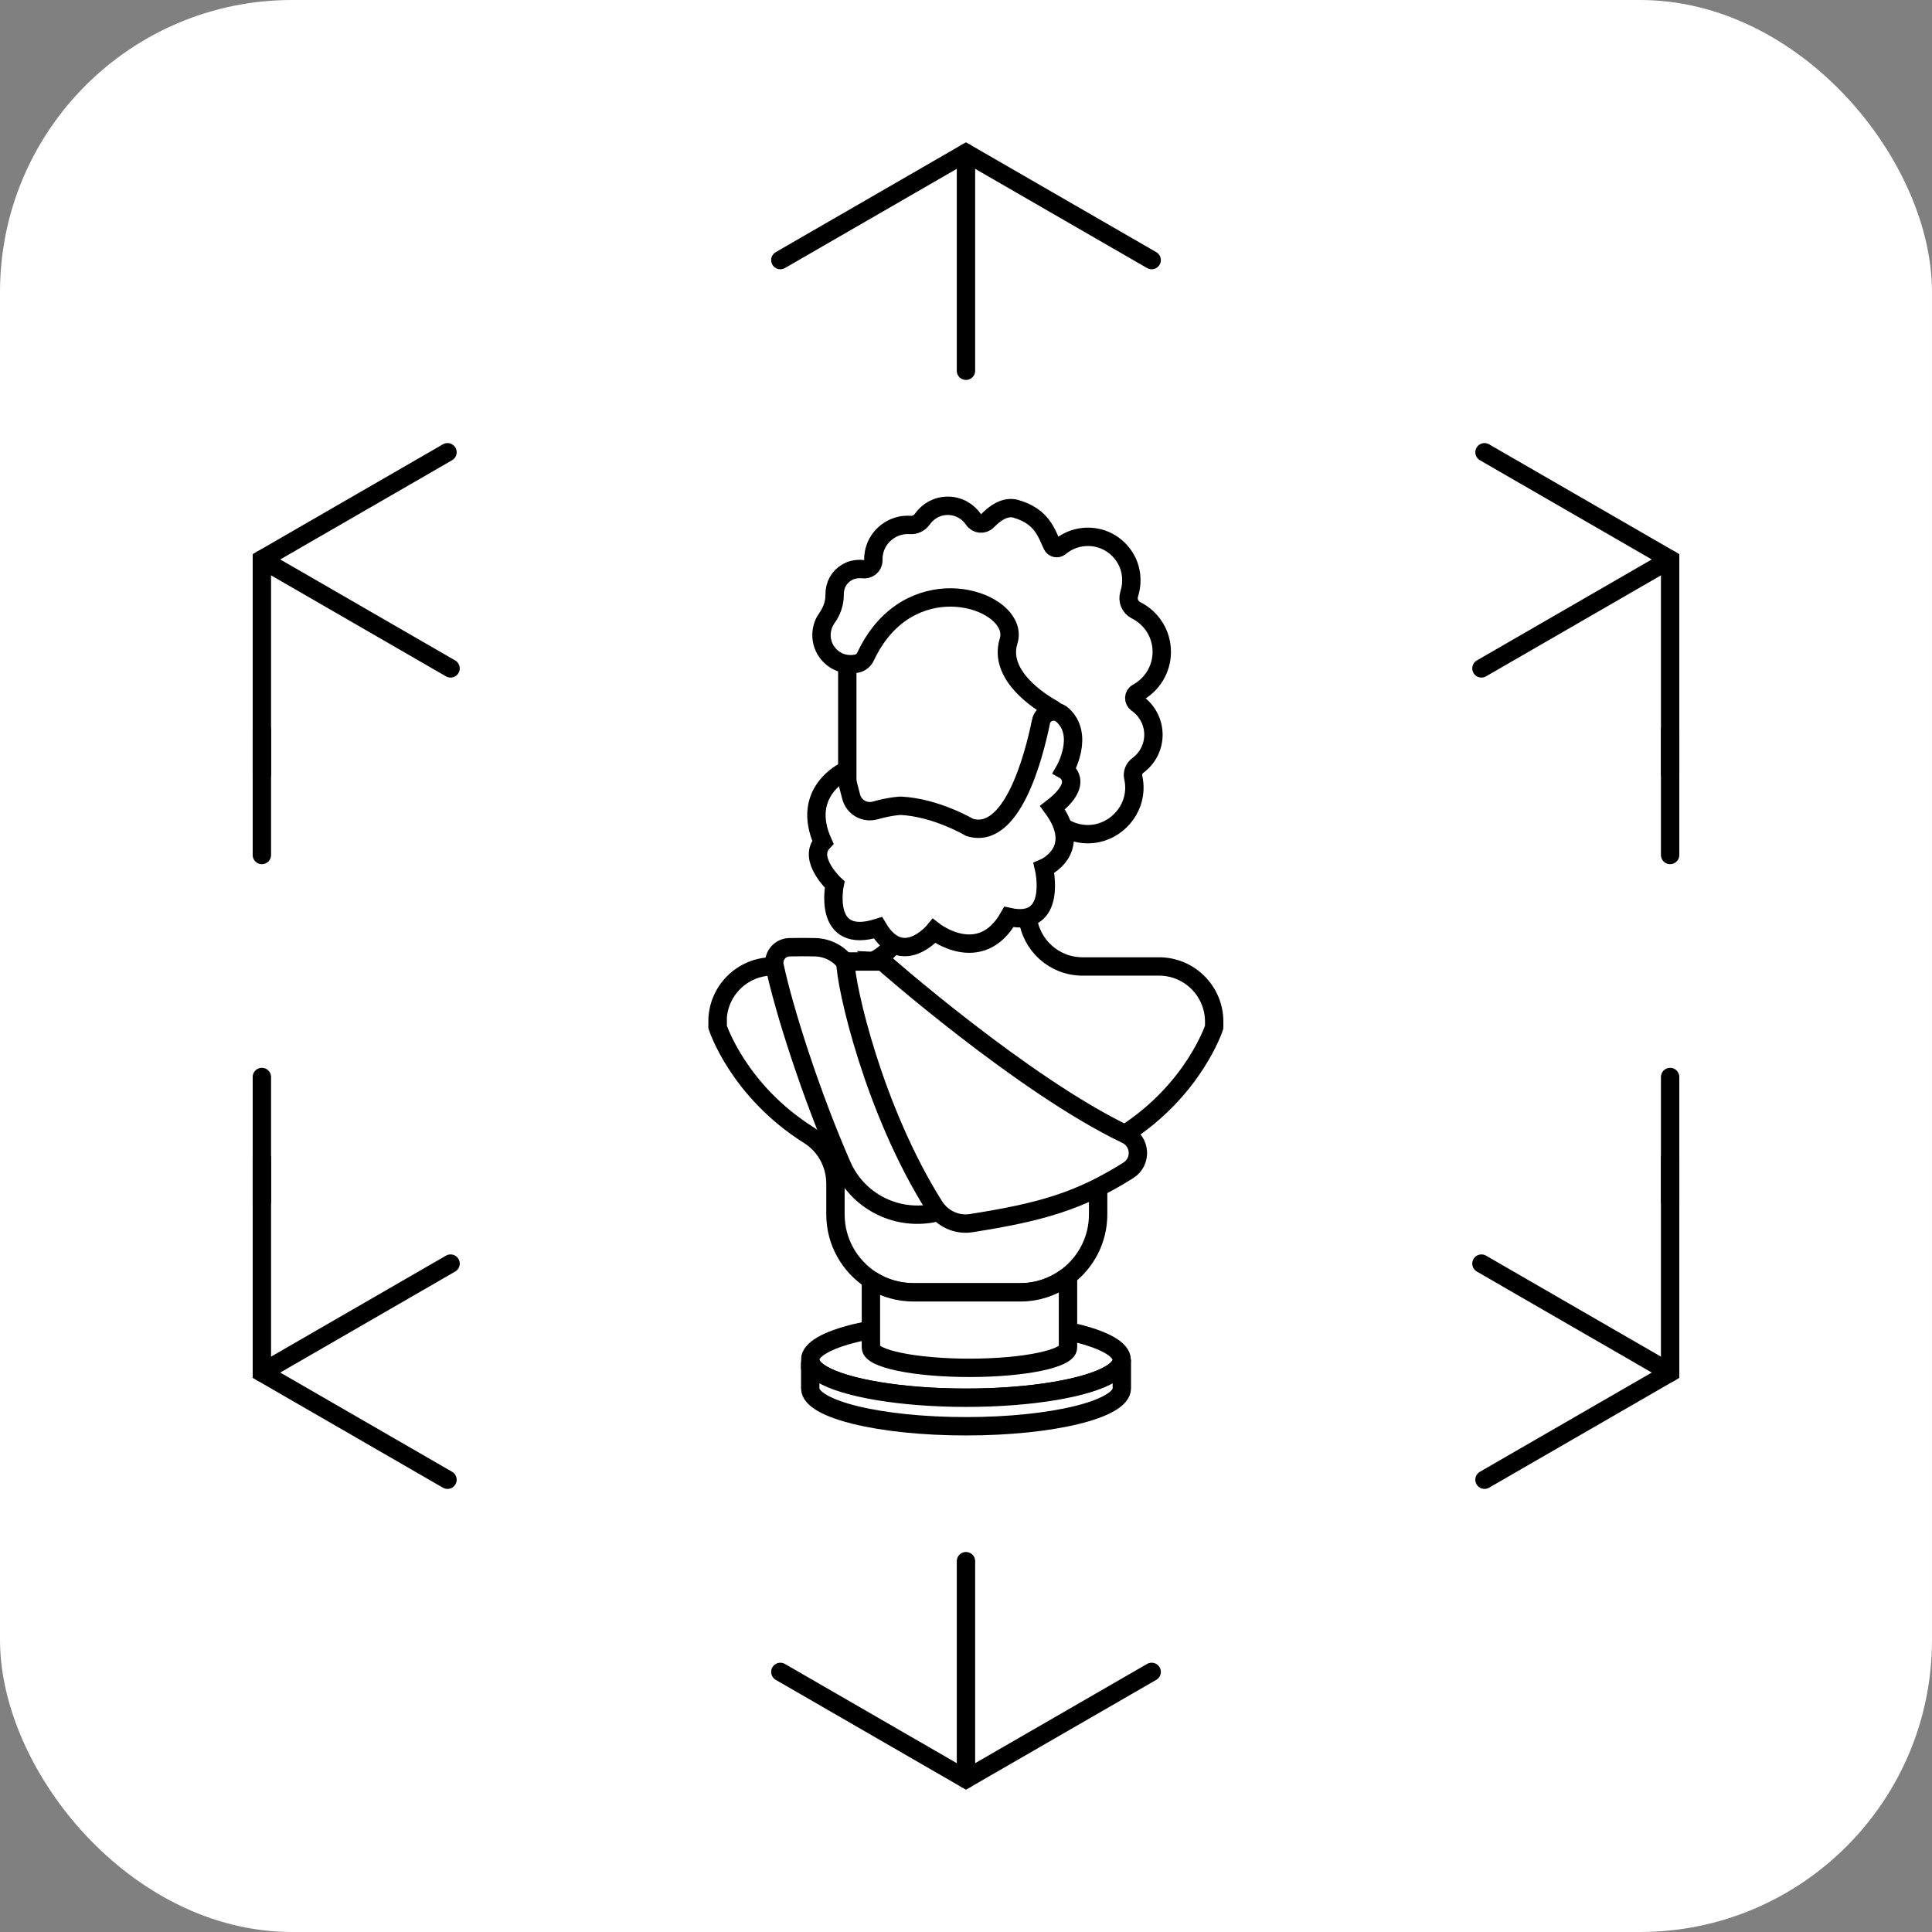 <?xml version="1.0" encoding="UTF-8"?>
<svg id="Layer_2" xmlns="http://www.w3.org/2000/svg" viewBox="0 0 315.47 315.47">
    <rect x="0" y="0" width="315.47" height="315.47" fill="#808080" stroke="none"/>
    <defs>
        <style>
            .cls-1, .cls-2, .cls-3, .cls-4 {
            stroke: #000;
            stroke-linecap: round;
            stroke-miterlimit: 10;
            stroke-width: 3px;
            }

            .cls-1, .cls-5 {
            fill: #fff;
            }

            .cls-2 {
            stroke-dasharray: 70;
            }

            .cls-2, .cls-3, .cls-4 {
            fill: none;
            }

            .cls-3 {
            stroke-dasharray: 80;
            }
        </style>
    </defs>
    <g id="Layer_2-2" data-name="Layer_2">
        <g>
            <rect class="cls-5" width="315.47" height="315.47" rx="47.68" ry="47.68"/>
            <g>
                <g>
                    <path class="cls-1"
                          d="M132.3,222.04c0,.82.66,1.61,1.86,2.33,3.78,2.27,12.91,3.86,23.57,3.86,10.66,0,19.79-1.6,23.57-3.86,1.2-.72,1.86-1.5,1.86-2.33,0-3.42-11.39-6.19-25.44-6.19-14.05,0-25.44,2.77-25.44,6.19Z"/>
                    <path class="cls-1"
                          d="M132.4,222.6c-.02-.06-.1-.05-.1.02v4.08c0,3.42,11.39,6.19,25.44,6.19,14.05,0,25.44-2.77,25.44-6.19v-4.66c0,.82-.66,1.61-1.86,2.33-3.78,2.27-12.91,3.86-23.57,3.86-10.66,0-19.79-1.6-23.57-3.86-.92-.55-1.53-1.15-1.76-1.77Z"/>
                </g>
                <g>
                    <path class="cls-1"
                          d="M117.19,166.82v.91s3.34,10.38,14.93,17.66c2.7,1.7,4.3,4.7,4.3,7.89v5.02c0,4.47,2.31,8.4,5.79,10.67,1.99,1.3,4.37,2.05,6.93,2.05h17.45c2.94,0,5.64-1,7.79-2.67,3-2.33,4.93-5.97,4.93-10.05v-5.2c0-3.17,1.58-6.15,4.25-7.86.04-.03.08-.05.11-.07,11.31-7.27,14.59-17.44,14.59-17.44v-.91c0-4.97-4.03-9.01-9.01-9.01h-12.49c-4.64,0-8.47-3.51-8.95-8.03-.03-.32-.05-.65-.05-.98v-9.05s-4.61-.52-4.61-.52l-4.29-.49v-.26s-1.15.13-1.15.13l-1.14-.13v.26s-8.9,1.01-8.9,1.01v9.05c0,2.01-.66,3.87-1.78,5.37-.9,1.21-2.09,2.19-3.48,2.82-1.14.52-2.41.81-3.75.81h-12.49c-4.97,0-9.01,4.03-9.01,9.01Z"/>
                    <g>
                        <path class="cls-1"
                              d="M152.24,198.12c-6.13,1.13-12.25-2.09-14.75-7.8-5.07-11.56-9.52-25.53-11.01-32.62-.32-1.54.84-2.99,2.41-3.03,1.5-.03,2.94-.03,4.17,0,2.3.04,4.4,1.29,5.53,3.29"/>
                        <path class="cls-1"
                              d="M144.11,157s22.94,20.22,39.79,28.26c2.38,1.14,2.57,4.43.34,5.84-7.96,5.01-14.21,6.82-25.65,8.62-2.38.38-4.74-.73-6.03-2.77-9.91-15.72-14.51-35.98-14.51-39.95h6.07Z"/>
                    </g>
                    <g>
                        <polygon class="cls-1"
                                 points="138.35 104.16 138.35 136.14 148.3 142.43 159.4 143.23 166.09 136.14 177.2 106.44 160.07 93 144.95 95.87 138.35 104.16"/>
                        <path class="cls-1"
                              d="M134.99,100.97c-.66.95-.99,2.16-.8,3.44.28,1.94,1.79,3.56,3.71,3.95.7.14,1.4.13,2.05-.01.61-.14,1.12-.57,1.38-1.14h0c.69-1.47,1.47-2.74,2.32-3.83,8.21-10.54,22.89-4.7,21.04,1.3-1.74,5.61,5.13,9.94,7.26,11.12.35.2.51.61.39.99l-1.96,5.96,1.03,5.87-1.35-.4h0c-.22,4.41,3.31,8.04,7.68,7.99,3.93-.05,7.27-3.26,7.48-7.18.04-.72-.03-1.42-.18-2.09-.17-.74.15-1.51.76-1.96,1.54-1.13,2.54-2.96,2.54-5.02s-1.05-3.99-2.67-5.11c-.64-.45-.62-1.38.07-1.75,2.36-1.29,3.96-3.79,3.96-6.66,0-2.98-1.71-5.55-4.2-6.79-.99-.49-1.45-1.64-1.11-2.69s.45-2.3.22-3.56c-.53-2.84-2.84-5.13-5.69-5.63-2.22-.39-4.3.26-5.84,1.54-.42.35-1.04.21-1.27-.28-.94-1.98-1.67-4.73-5.95-5.95-1.75-.5-3.46.76-4.63,1.97-.64.66-1.74.57-2.25-.2-.91-1.36-2.46-2.26-4.21-2.26s-3.24.86-4.16,2.17c-.45.64-1.19,1.01-1.97.96-.28-.02-.56-.02-.85,0-2.52.19-4.67,2.12-5.1,4.61-.07.39-.1.78-.09,1.16.02.93-.8,1.56-1.72,1.45-.51-.06-1.06-.03-1.61.11-1.4.37-2.52,1.5-2.86,2.9-.09.38-.13.75-.13,1.12.03,1.41-.47,2.75-1.29,3.91Z"/>
                        <path class="cls-1"
                              d="M169.97,117.89c-1.22,5.93-4.78,19.35-11.65,17.21,0,0-5.47-3.25-11.25-3.53,0,0-1.53.03-4.19.77-1.69.47-3.45-.53-3.89-2.23l-1.09-4.17s-7.23,3.38-3.54,11.58c-2.57,2.73,1.93,6.91,1.93,6.91,0,0-2.09,9.97,7.07,7.07,4.02,6.75,9.16.53,9.16.53,0,0,7.56,5.9,12.22-2.3,8.04,1.77,5.72-7.99,5.72-7.99,0,0,6.6-2.78,1.4-9.86,5.41-4.18,1.99-6.11,1.99-6.11,0,0,3.33-5.77-.39-9.05-1.23-1.08-3.17-.45-3.5,1.16Z"/>
                    </g>
                </g>
                <path class="cls-1"
                      d="M142.66,209.25c-.2-.12-.45.02-.45.25v10.54c0,1.83,7.21,3.31,16.09,3.31s16.09-1.48,16.09-3.31v-11.1c0-.24-.27-.38-.47-.24-2.07,1.46-4.59,2.32-7.32,2.32h-17.45c-2.37,0-4.59-.65-6.49-1.77Z"/>
            </g>
            <g>
                <g>
                    <g>
                        <polyline class="cls-4" points="242.4 241.62 272.71 224.12 272.71 189.12"/>
                        <polyline class="cls-4" points="272.71 126.35 272.71 91.35 242.4 73.85"/>
                        <polyline class="cls-4" points="188.05 42.47 157.73 24.97 127.42 42.47"/>
                        <polyline class="cls-4" points="73.07 73.85 42.76 91.35 42.76 126.35"/>
                        <polyline class="cls-4" points="42.76 189.12 42.76 224.12 73.07 241.62"/>
                        <polyline class="cls-4" points="127.42 273 157.73 290.5 188.05 273"/>
                    </g>
                    <line class="cls-3" x1="157.73" y1="24.97" x2="157.73" y2="60.54"/>
                    <line class="cls-3" x1="42.76" y1="91.35" x2="73.57" y2="109.14"/>
                    <line class="cls-3" x1="42.76" y1="224.12" x2="73.57" y2="206.33"/>
                    <line class="cls-3" x1="157.73" y1="290.5" x2="157.73" y2="254.92"/>
                    <line class="cls-3" x1="272.71" y1="224.12" x2="241.9" y2="206.33"/>
                    <line class="cls-3" x1="272.71" y1="91.35" x2="241.9" y2="109.14"/>
                </g>
                <g>
                    <line class="cls-2" x1="42.76" y1="119.24" x2="42.76" y2="139.61"/>
                    <line class="cls-2" x1="42.76" y1="175.86" x2="42.76" y2="196.23"/>
                </g>
                <g>
                    <line class="cls-2" x1="272.71" y1="119.24" x2="272.71" y2="139.61"/>
                    <line class="cls-2" x1="272.71" y1="175.86" x2="272.71" y2="196.23"/>
                </g>
            </g>
        </g>
    </g>
</svg>